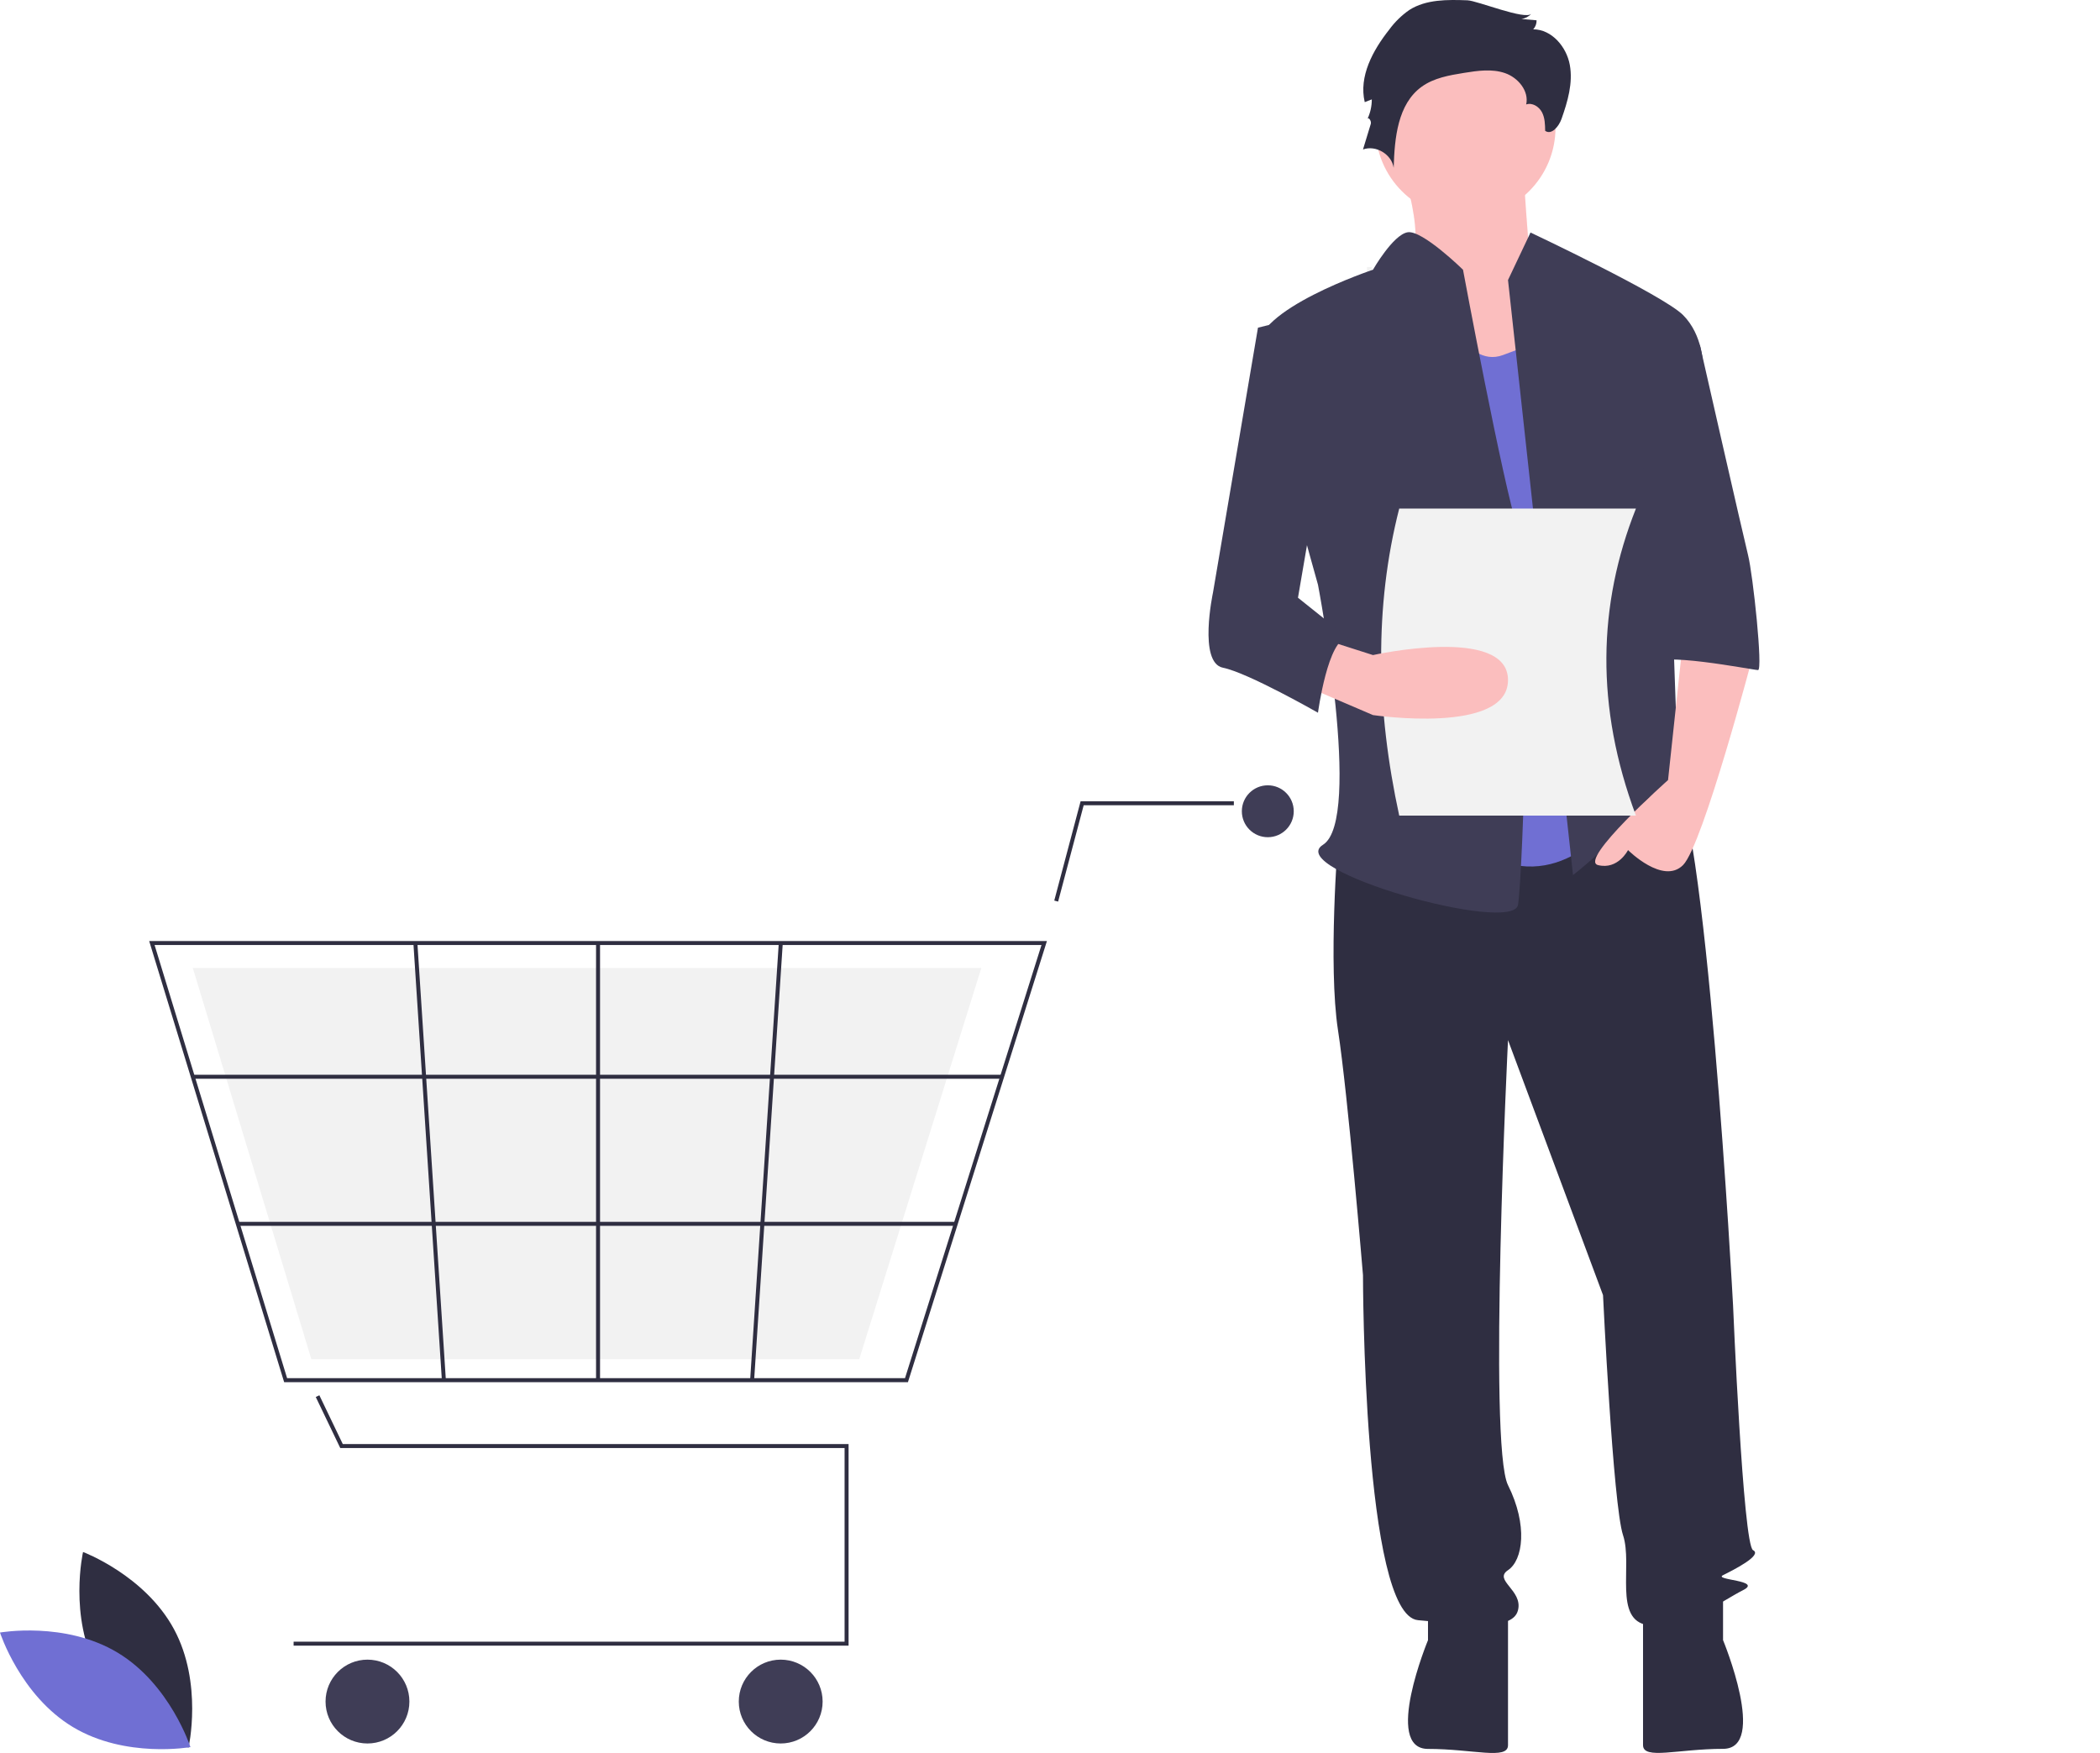 <svg width="896" height="748" viewBox="0 0 896 748" fill="none" xmlns="http://www.w3.org/2000/svg">
<rect width="896" height="748" fill="white"/>
<g clip-path="url(#clip0)">
<path d="M41.634 712.738C54.062 735.787 80.44 745.681 80.44 745.681C80.44 745.681 86.667 718.206 74.239 695.157C61.81 672.108 35.433 662.214 35.433 662.214C35.433 662.214 29.206 689.689 41.634 712.738Z" fill="#2F2E41"/>
<path d="M50.176 705.155C72.615 718.655 81.257 745.469 81.257 745.469C81.257 745.469 53.519 750.396 31.08 736.896C8.642 723.396 0 696.582 0 696.582C0 696.582 27.738 691.655 50.176 705.155Z" fill="#706FD3"/>
<path d="M585.248 113.908H583.248V132.408H585.248V113.908Z" fill="#F2F2F2"/>
<path d="M710.248 158.908H708.248V177.408H710.248V158.908Z" fill="#F2F2F2"/>
<path d="M696.248 622.908H694.248V641.408H696.248V622.908Z" fill="#F2F2F2"/>
<path d="M725.248 469.908H723.248V488.408H725.248V469.908Z" fill="#F2F2F2"/>
<path d="M362.06 702.184H125.274V700.481H360.356V617.861H145.18L134.727 596.084L136.263 595.347L146.252 616.157H362.06V702.184Z" fill="#2F2E41"/>
<path d="M156.789 743.92C166.667 743.92 174.675 735.912 174.675 726.033C174.675 716.154 166.667 708.146 156.789 708.146C146.91 708.146 138.902 716.154 138.902 726.033C138.902 735.912 146.91 743.92 156.789 743.92Z" fill="#3F3D56"/>
<path d="M333.101 743.92C342.979 743.92 350.987 735.912 350.987 726.033C350.987 716.154 342.979 708.146 333.101 708.146C323.222 708.146 315.214 716.154 315.214 726.033C315.214 735.912 323.222 743.92 333.101 743.92Z" fill="#3F3D56"/>
<path d="M540.927 357.226C547.043 357.226 552 352.268 552 346.153C552 340.038 547.043 335.08 540.927 335.08C534.812 335.08 529.854 340.038 529.854 346.153C529.854 352.268 534.812 357.226 540.927 357.226Z" fill="#3F3D56"/>
<path d="M387.385 589.753H121.237L63.648 401.517H446.693L446.344 402.624L387.385 589.753ZM122.497 588.05H386.136L444.37 403.22H65.951L122.497 588.05Z" fill="#2F2E41"/>
<path d="M366.61 579.958H132.842L82.26 413.015H418.701L418.395 413.998L366.61 579.958Z" fill="#F2F2F2"/>
<path d="M451.465 384.7L449.818 384.263L461.059 341.894H526.448V343.598H462.37L451.465 384.7Z" fill="#2F2E41"/>
<path d="M427.552 458.584H82.258V460.287H427.552V458.584Z" fill="#2F2E41"/>
<path d="M407.777 521.344H101.459V523.047H407.777V521.344Z" fill="#2F2E41"/>
<path d="M256.017 402.368H254.314V588.901H256.017V402.368Z" fill="#2F2E41"/>
<path d="M332.286 402.315L320.058 588.843L321.758 588.955L333.986 402.426L332.286 402.315Z" fill="#2F2E41"/>
<path d="M178.081 402.313L176.38 402.424L188.538 588.957L190.238 588.846L178.081 402.313Z" fill="#2F2E41"/>
<path d="M595.411 61.876C595.411 61.876 610.029 103.482 601.033 109.883C592.037 116.284 631.394 168.559 631.394 168.559L678.623 155.757L652.76 112.017C652.76 112.017 649.386 68.277 649.386 61.876C649.386 55.475 595.411 61.876 595.411 61.876Z" fill="#FBBEBE"/>
<path opacity="0.1" d="M595.411 61.876C595.411 61.876 610.029 103.482 601.033 109.883C592.037 116.284 631.394 168.559 631.394 168.559L678.623 155.757L652.76 112.017C652.76 112.017 649.386 68.277 649.386 61.876C649.386 55.475 595.411 61.876 595.411 61.876Z" fill="#FBBEBE"/>
<path d="M570.874 358.454C570.874 358.454 566.606 411.795 570.874 439.533C575.141 467.27 581.542 544.082 581.542 544.082C581.542 544.082 581.542 689.171 605.012 691.304C628.482 693.438 645.552 695.572 647.685 687.037C649.819 678.502 637.017 674.235 643.418 669.968C649.819 665.7 651.953 650.765 643.418 633.696C634.883 616.626 643.418 443.8 643.418 443.8L683.957 552.617C683.957 552.617 688.225 642.23 692.492 655.032C696.759 667.834 688.225 691.304 703.16 693.438C718.096 695.572 735.165 682.77 743.7 678.502C752.234 674.235 730.898 674.235 735.165 672.101C739.432 669.968 752.234 663.567 747.967 661.433C743.7 659.299 739.432 556.884 739.432 556.884C739.432 556.884 727.697 338.184 712.762 329.65C697.826 321.115 688.225 335.815 688.225 335.815L570.874 358.454Z" fill="#2F2E41"/>
<path d="M609.279 682.77V699.839C609.279 699.839 590.077 746.238 609.279 746.238C628.482 746.238 643.418 751.047 643.418 744.646V687.037L609.279 682.77Z" fill="#2F2E41"/>
<path d="M735.165 682.739V699.809C735.165 699.809 754.368 746.208 735.165 746.208C715.962 746.208 701.027 751.016 701.027 744.615V687.007L735.165 682.739Z" fill="#2F2E41"/>
<path d="M625.282 92.814C646.493 92.814 663.688 75.619 663.688 54.408C663.688 33.197 646.493 16.002 625.282 16.002C604.071 16.002 586.876 33.197 586.876 54.408C586.876 75.619 604.071 92.814 625.282 92.814Z" fill="#FBBEBE"/>
<path d="M613.547 125.886C613.547 125.886 624.215 157.89 641.284 151.489L658.354 145.088L688.225 349.919C688.225 349.919 664.754 384.058 630.616 362.721C596.477 341.385 613.547 125.886 613.547 125.886Z" fill="#706FD3"/>
<path d="M643.418 119.485L653.019 99.215C653.019 99.215 709.561 125.886 718.096 134.42C726.63 142.955 726.63 155.757 726.63 155.757L711.695 209.098C711.695 209.098 715.962 326.449 715.962 330.717C715.962 334.984 730.898 358.454 720.229 349.919C709.561 341.385 707.428 332.85 698.893 345.652C690.358 358.454 671.155 373.39 671.155 373.39L643.418 119.485Z" fill="#3F3D56"/>
<path d="M718.096 273.108L711.695 332.85C711.695 332.85 673.289 366.989 681.824 369.122C690.358 371.256 694.626 362.721 694.626 362.721C694.626 362.721 709.561 377.657 718.096 369.122C726.63 360.588 747.967 279.509 747.967 279.509L718.096 273.108Z" fill="#FBBEBE"/>
<path d="M626.1 0.13C617.586 -0.174 608.475 -0.325 601.296 4.263C597.993 6.566 595.096 9.402 592.724 12.655C585.732 21.493 579.691 32.614 582.288 43.58L585.304 42.404C585.304 45.331 584.654 48.221 583.399 50.866C583.824 49.631 585.246 51.628 584.866 52.877L581.543 63.778C587.005 61.775 593.8 65.83 594.631 71.587C595.011 58.926 596.324 44.408 606.595 36.994C611.775 33.255 618.33 32.114 624.637 31.101C630.455 30.166 636.555 29.274 642.128 31.189C647.701 33.105 652.446 38.804 651.183 44.56C653.753 43.675 656.626 45.466 657.896 47.869C659.166 50.272 659.233 53.106 659.271 55.824C662.01 57.76 665.128 53.916 666.244 50.753C668.864 43.328 671.193 35.425 669.782 27.68C668.37 19.934 662.058 12.532 654.185 12.506C655.141 11.456 655.651 10.076 655.607 8.657L649.118 8.109C650.765 7.876 652.28 7.077 653.404 5.849C650.798 8.716 630.313 0.28 626.1 0.13Z" fill="#2F2E41"/>
<path d="M624.215 115.084C624.215 115.084 606.846 98.063 600.595 99.106C594.344 100.148 585.809 115.084 585.809 115.084C585.809 115.084 534.602 132.153 536.735 149.222C538.869 166.291 562.339 249.504 562.339 249.504C562.339 249.504 581.542 349.786 564.473 360.454C547.403 371.122 645.552 398.86 647.685 386.058C649.819 373.256 654.086 245.237 647.685 226.034C641.284 206.831 624.215 115.084 624.215 115.084Z" fill="#3F3D56"/>
<path d="M698.893 147.222H725.276C725.276 147.222 743.7 228.301 745.833 236.836C747.967 245.37 752.234 285.91 750.101 285.91C747.967 285.91 705.294 277.375 705.294 283.776L698.893 147.222Z" fill="#3F3D56"/>
<path d="M698 348H597C587.144 302.66 586.32 258.854 597 217H698C681.701 258.101 680.682 301.607 698 348Z" fill="#F2F2F2"/>
<path d="M555.938 292.311L585.809 305.113C585.809 305.113 643.418 313.647 643.418 290.177C643.418 266.707 585.809 279.509 585.809 279.509L566.605 273.369L555.938 292.311Z" fill="#FBBEBE"/>
<path d="M562.339 133.42L536.735 139.821L517.532 252.905C517.532 252.905 511.131 282.776 521.8 284.91C532.468 287.043 562.339 304.113 562.339 304.113C562.339 304.113 566.606 272.108 575.141 272.108L553.804 255.039L566.606 180.361L562.339 133.42Z" fill="#3F3D56"/>
</g>
<defs>
<clipPath id="clip0">
<rect width="896" height="747.971" fill="white"/>
</clipPath>
</defs>
</svg>
